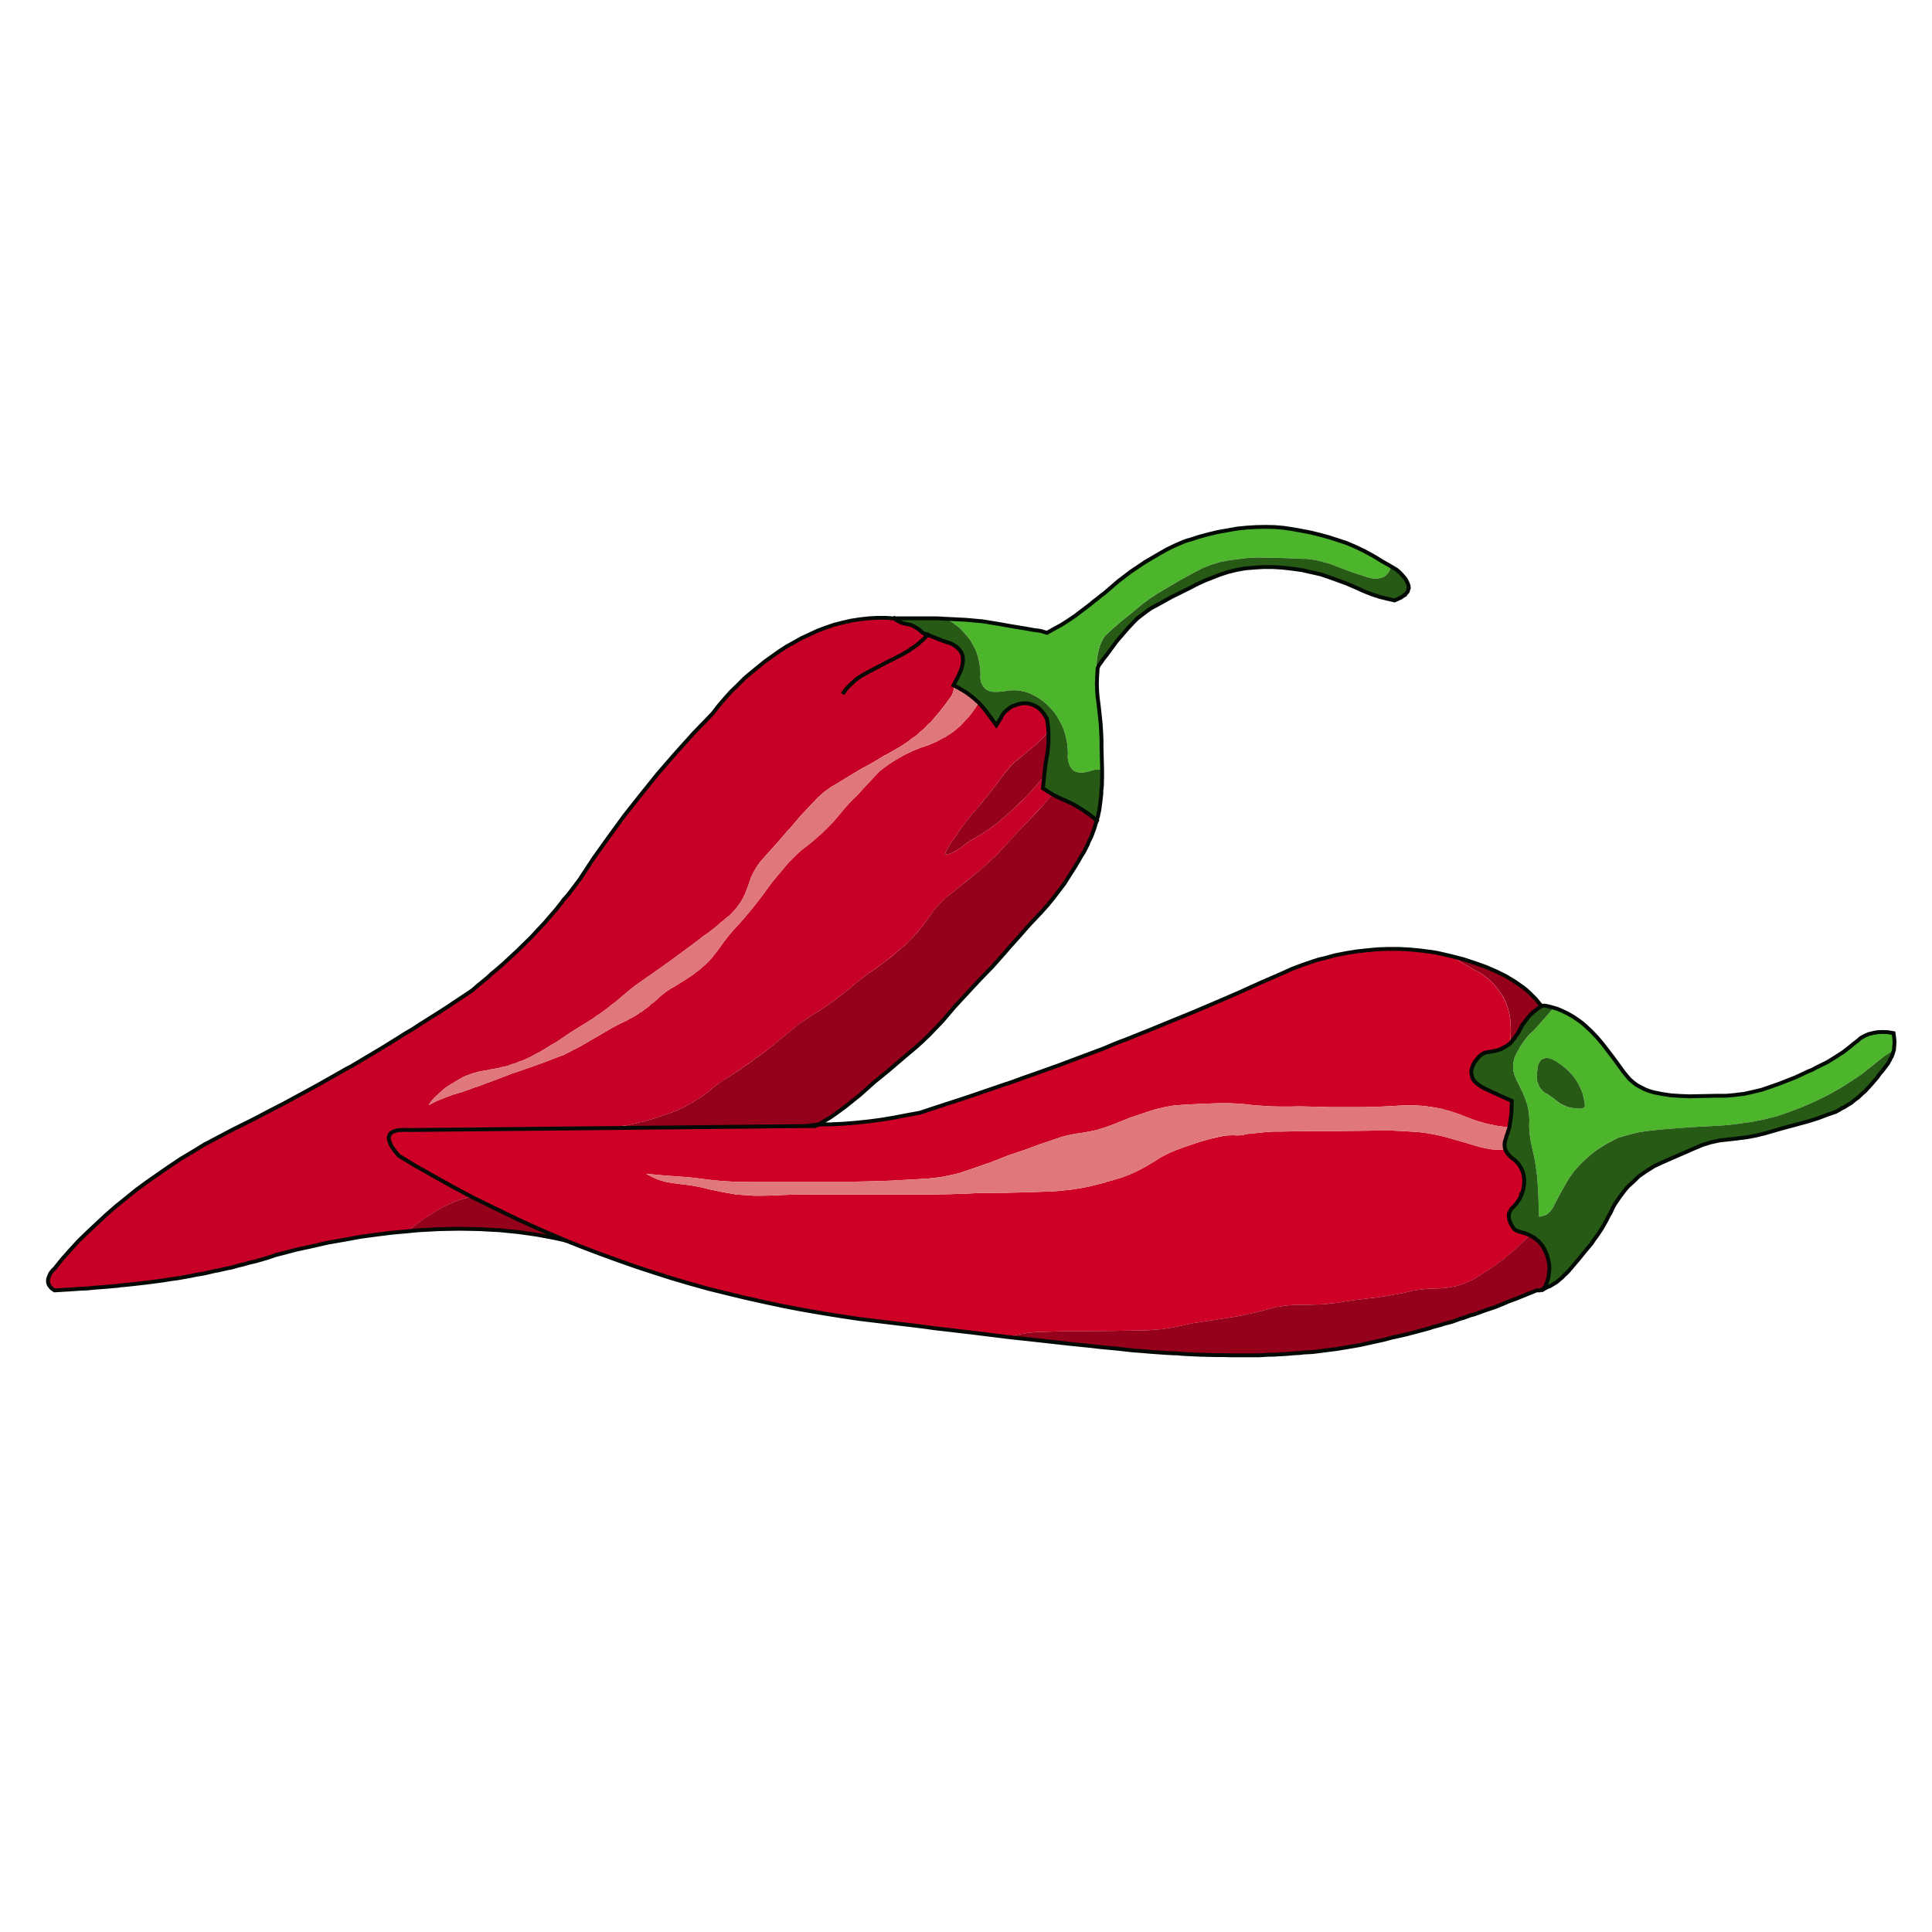<svg xmlns="http://www.w3.org/2000/svg" overflow="visible" width="20" height="20"><path fill-rule="evenodd" clip-rule="evenodd" fill="#4cb52b" d="M11.707 5.918l-.134.102-.133.115-.04.03-.037.031-.04.03-.037.031-.079.06-.077.059-.07.047-.072.046-.075.041-.075.042-.06-.018-.033-.006-.036-.004-.089-.016-.086-.014-.09-.015-.088-.016-.182-.03-.178-.016-.201-.01.033.018.036.022.033.024.034.027.03.028.03.034.027.033.03.04.021.037.022.04.018.041.016.046.01.043.007.048.006.049.002.051-.002.024.002.024.004.022.008.02.018.03.012.015.016.014.013.007.018.008.02.006.024.004h.049l.028-.002.031-.002.044-.01.045-.002h.044l.045.006.04.008.041.014.04.018.041.022.034.021.035.026.032.026.031.031.028.03.028.034.024.035.023.04.02.037.018.04.014.04.013.043.01.043.008.046.004.045.002.05-.002.029.002.028.004.023.008.024.006.02.01.018.012.015.013.014.014.01.018.008.018.004.022.004h.021l.024-.002.026-.006.03-.006.027-.01.032-.006.069-.004-.004-.15-.002-.075v-.073l-.004-.095-.006-.09-.01-.094-.01-.09-.01-.075-.006-.072-.002-.07.002-.072-.008-.1.006-.093.018-.09.012-.043.018-.04.026-.049.041-.041.07-.063.07-.06.143-.114.069-.06.073-.053.075-.051.08-.048.157-.093.158-.086.085-.044.09-.036.092-.027.095-.018.183-.022.093-.006.097.002.19.004.191.008h.044l.045.006.044.006.045.01.087.024.041.013.044.018.168.063.176.056.02.004.021.004h.02l.02.002.015-.004.008-.002h.01l.016-.006.018-.004.012-.01.014-.008.01-.012.011-.012.008-.015.01-.016v-.006l.002-.004.004-.008.008-.018-.026-.016-.024-.013-.049-.028-.051-.032-.026-.015-.024-.014-.085-.046-.087-.041-.088-.038-.091-.03-.093-.03-.091-.025-.093-.023-.093-.018-.099-.018-.094-.014-.095-.008-.093-.002-.097.002-.097.006-.1.01-.101.018-.101.018-.095.023-.09.024-.086.028-.043.012-.042.015-.083.036-.083.04-.083.047-.148.087z"/><path fill-rule="evenodd" clip-rule="evenodd" fill="#275b15" d="M14.358 5.945l-.01.012-.013.008-.012.01-.018.004-.016.006h-.01l-.008.002-.015.004-.02-.002h-.02l-.022-.004-.02-.004L14 5.925l-.168-.063-.044-.018-.041-.013-.087-.024-.045-.01-.044-.006-.045-.006h-.044l-.191-.008-.19-.004-.097-.002-.093.006-.183.022-.095.018-.091.027-.091.036-.085.044-.158.086-.156.093-.081.048-.075.051-.073.053-.07.06-.142.114-.07.06-.07.063-.041.041-.026.05-.018.04-.012.043-.018.089-.006.092.008.101.006-.093.014-.03.022-.029.026-.038.03-.037.106-.144.12-.139.062-.065.031-.031.036-.028.07-.053.038-.026.042-.022.168-.093.176-.087.079-.041.08-.038.165-.065.083-.027.089-.022.089-.016.094-.008.093-.006h.099l.099.006.104.012.101.014.097.022.093.021.09.03.179.065.088.038.091.041.04.016.041.016.04.014.02.005.021.008.08.02.078.018.016-.008.016-.006.014-.008.016-.006.023-.016.01-.007.012-.006v-.004l.002-.002.004-.004.008-.008.014-.016.006-.02V6.1l.002-.004.004-.008-.002-.011v-.01l-.006-.02-.01-.024-.006-.012-.004-.005L14.554 6l-.006-.008-.004-.006-.01-.012-.021-.024-.026-.027-.016-.014-.014-.012-.055-.032-.008.018-.004.008-.002.004v.006l-.01.016-.008.015z"/><path fill-rule="evenodd" clip-rule="evenodd" d="M16.808 11.098l-.106-.146-.11-.143-.058-.069-.06-.063-.063-.06-.034-.027-.031-.024-.063-.043-.064-.036-.067-.031-.035-.014-.034-.01-.051.061-.052.06-.051.057-.051.055-.052.05-.045.057-.042.059-.035.065-.018.036-.008.017-.004.02-.008.036-.002.04.002.035.008.035.012.036.018.037.03.06.029.063.026.063.021.065.016.073.004.04.002.042-.002.073.006.075.01.07.016.076.016.071.013.073.012.073.01.075.01.15.006.155.004.112.01-.004.012-.002.023-.006.02-.008.02-.01.016-.013.015-.016v-.006h.002l.004-.004.008-.008.014-.02.053-.108.062-.107.047-.081.054-.075.059-.07.065-.062.063-.056.07-.05.068-.045.077-.04.05-.025.053-.018.109-.03.063-.013.067-.01.137-.016.322-.025.33-.018.07-.006.072-.008.07-.01.037-.006.037-.004.142-.027.143-.036.13-.045.13-.05.127-.055.126-.061.093-.052.091-.053.043-.03.046-.027.089-.06.083-.067.077-.061.085-.067.089-.055.002-.024v-.018l.002-.004.002-.043-.004-.044-.006-.043-.06-.01-.053-.002-.051.002-.046.008-.047.012-.042.017-.04.022-.033.03-.04.03-.037.03-.075.058-.079.052-.079.049-.083.041-.041.02-.04.022-.043.018-.042.02-.085.039-.174.067-.173.061-.091.022-.091.02-.048.006-.023.002-.022.004-.048.004-.045.004h-.097l-.095.002-.191.004-.097-.004-.093-.006-.093-.014-.089-.018-.047-.014-.043-.018-.044-.021-.037-.022-.04-.03-.034-.03-.033-.037-.03-.037zm-.895-.006l.006-.05.004-.021.008-.016.018-.028.01-.01.014-.006.025-.01.014-.001.018.004.037.011.042.022.061.042.028.021.03.026.049.053.021.028.022.032.018.03.016.03.027.064.016.065.006.032.004.036-.002.011-.004.004-.004.006-.008.002-.008.004-.021.004-.038-.002-.035-.004-.034-.006-.032-.01-.033-.013-.032-.016-.03-.02-.027-.022-.004-.004-.002-.002-.006-.004-.008-.005-.006-.004-.01-.008-.006-.004-.004-.002-.011-.01-.01-.008-.034-.018-.016-.01-.012-.01-.021-.025-.01-.014-.006-.012-.014-.034-.006-.017-.002-.018-.002-.042v-.021l.004-.02z" fill="#4cb52b"/><path fill-rule="evenodd" clip-rule="evenodd" fill="#275b15" d="M15.949 10.977l-.018.028-.008.016-.004.021-.006.05-.004.02v.021l.002.042.002.018.006.017.014.034.006.012.01.014.022.025.011.01.016.01.034.018.01.008.012.01.003.002.006.004.01.007.006.004.008.006.006.004.002.002.004.004.028.022.03.02.03.015.034.014.032.01.034.006.035.004.038.002.021-.004.008-.004.008-.002.004-.006.004-.004.002-.012-.004-.035-.006-.032-.016-.065-.027-.063-.016-.032-.018-.03-.022-.031-.021-.028-.05-.053-.03-.026-.027-.021-.061-.042-.042-.022-.037-.011-.018-.004-.014.002-.025.01-.014.005z"/><path fill-rule="evenodd" clip-rule="evenodd" fill="#275b15" d="M15.714 10.695l-.02.027-.018.028-.012.012-.004.002-.002.004-.004.008-.02.023-.023.018-.022.016-.008.002-.006.004-.011.008-.008.002-.006.004-.012.008-.016.004-.008.002-.006.004-.03.007-.031.006-.032.006-.04.006-.033.016-.03.024-.025.031-.018.022-.014.024-.017.043-.006.02-.002.022.006.04.013.035.012.016.016.017.016.014.022.016.021.014.028.016.075.035.036.016.017.008.02.01.07.031.015.006.018.008.035.016-.002.071-.003.071-.01.067-.01.068-.018.055-.01.028-.008.03-.01.029-.004.031.002.028.002.014.006.016.01.02.014.021.018.02.01.01.013.012.038.03.032.033.023.036.02.041.01.042.006.045-.002.047-.008.054-.016.047-.004.004h-.002v.006l-.004.012-.01.024-.013.02-.008.01-.006.011-.034.04-.024.021-.015.026-.012.026-.002.027.002.028.01.03.014.031.021.034.01.012.016.012.016.007.021.008.054.014.053.022.052.03.043.037.036.042.013.023.016.028.008.022.01.023.014.048.008.043.004.048-.004.043-.004.022-.002.024-.012.043-.008.022-.008.023-.016.022-.015.018.035-.016.008-.006.01-.004.02-.008.033-.02.036-.021.031-.026.032-.027.014-.016.016-.014.031-.032.12-.142.058-.071.06-.07.025-.039.028-.037.053-.08.047-.082.022-.044.024-.041.02-.046.023-.041.054-.08.057-.074.032-.036.035-.031.071-.068.077-.055.081-.05.085-.039.33-.144.085-.036.089-.027.09-.02.096-.01.09-.01.022-.004.024-.002.047-.006.091-.017.091-.022.184-.053.186-.05.09-.026.095-.03.091-.033.095-.033.04-.022.02-.012.003-.004.002-.002h.004l.012-.004.04-.025.04-.024.035-.03.037-.027.034-.032.035-.032.064-.069.06-.071.029-.038.03-.035.054-.073.02-.036.008-.018.01-.015.014-.036.004-.018.006-.015-.09.055-.084.067-.077.061-.083.067-.09.06-.045.027-.043.03-.09.053-.094.052-.126.061-.127.055-.13.05-.13.045-.143.036-.142.027-.037.004-.036.006-.071.01-.071.008-.071.006-.33.018-.322.025-.137.016-.067.01-.063.014-.109.03-.053.017-.05.026-.076.04-.07.045-.069.05-.063.055-.065.063-.06.069-.053.075-.047.081-.061.107-.054.108-.014.02-.008.008-.003.004h-.002v.006l-.016.016-.016.014-.02.01-.02.007-.023.006-.012.002-.01.004-.004-.112-.006-.154-.01-.15-.01-.076-.011-.073-.014-.073-.016-.071-.016-.075-.01-.071-.006-.075.002-.073-.002-.042-.004-.04-.015-.072-.022-.066-.026-.063-.03-.063-.03-.06-.017-.037-.012-.035-.008-.036-.002-.036.002-.04.008-.035.004-.02.008-.017.018-.036.035-.065.042-.06.045-.057.052-.049.051-.055.051-.058.052-.059.051-.061-.051-.014-.042-.008-.035.002-.077.061-.036.032-.03.036-.055.073z"/><path fill-rule="evenodd" clip-rule="evenodd" fill="#95001b" d="M15.405 10.132l.036.033.032.034.031.037.028.04.028.043.02.04.017.041.014.042.012.043.008.044.006.045.002.048.002.047-.006.13.02-.023.003-.008.002-.004.004-.002.012-.012.018-.028.02-.027.043-.081.055-.073.03-.036.036-.032.077-.06-.056-.07-.063-.063-.035-.032-.038-.03-.079-.055-.09-.055-.1-.05-.053-.023-.055-.024-.115-.041-.122-.04-.12-.031.058.037.064.04.065.037.071.04.041.021.04.028z"/><path fill-rule="evenodd" clip-rule="evenodd" fill="#ce0026" d="M14.809 9.853l-.11-.014-.107-.01-.111-.006h-.11l-.111.004-.107.01-.11.012-.111.018-.111.022-.11.03-.058.013-.055.018-.11.037-.111.042-.111.05-.23.1-.227.103-.23.099-.23.098-.233.095-.231.095-.233.093-.06.022-.057.023-.114.048-.47.176-.238.085-.118.041-.117.043-.12.04-.119.041-.237.081-.24.078-.24.079-.136.025-.135.026-.132.022-.13.017-.133.014-.128.01-.129.006-.126.002-.02.008-.016.008H8.34l-2.055.022-2.059.02-.041-.003-.036.002-.031.002-.026.008-.024.008-.018.012-.013.012-.006.018-.006.015.002.022.006.022.01.026.013.025.02.03.024.031.03.036.181.109.188.106.188.105.193.103.235.116.119.058.122.059.12.055.125.056.251.108.18.071.184.07.184.067.185.065.186.061.188.06.187.055.19.053.19.047.191.046.192.043.196.042.193.037.196.034.197.032.2.03.389.047.194.023.096.012.1.014.386.045.388.048.09-.026.095-.016.095-.011.095-.002.186-.006h.19l.343-.004.34-.006.075-.006.08-.006.074-.012.08-.014.161-.035.168-.026.146-.022.147-.023.079-.016.04-.01.04-.008.159-.04.09-.023.093-.014.093-.008h.095l.083-.002.083-.002.083-.006.02-.004.004-.002h.017l.044-.004.166-.027.168-.02.09-.01.046-.008.048-.006.09-.016.091-.017.09-.022.09-.014.09-.008.096-.002.09-.008.044-.008.048-.01.043-.013.043-.016.044-.018.043-.02.08-.05.078-.049.038-.027.04-.026.017-.016.02-.014.04-.027.035-.032.018-.016.02-.013.033-.032.036-.03.065-.063.065-.063-.053-.022-.054-.014-.021-.008-.016-.007-.016-.012-.01-.012-.021-.034-.014-.031-.01-.03-.002-.028.002-.027.012-.026.015-.026.024-.021.034-.04.006-.012.008-.01.013-.02.01-.023.004-.012v-.006h.002l.004-.004.016-.047.008-.054.002-.047-.006-.045-.01-.042-.02-.041-.023-.036-.032-.034-.038-.03-.013-.011-.01-.01-.018-.02-.014-.021-.01-.02-.077-.002-.037-.002-.034-.002-.065-.012-.061-.014-.178-.053-.176-.05-.089-.021-.087-.016-.09-.012-.09-.006-.181-.01h-.182l-.34.004h-.292l-.34.006h-.087l-.085.006-.174.018h-.014v.002l-.012.004h-.013v.002l-.012.004-.028.002-.028.002-.053-.002-.051.002-.05.006-.047.01-.09.021-.092.026-.182.061-.08.03-.076.033-.073.038-.069.043-.083.05-.083.045-.087.04-.087.033-.087.026-.043.012-.012.002-.01.004-.02.008-.173.043-.095.018-.048.006-.045.008-.05.004-.047.006-.095.007-.314.01-.162.004-.158.002h-.12l-.115.006-.178.006-.178.004H8.366l-.193.002-.194.008-.09.002H7.8l-.045-.004-.044-.002-.087-.006-.136-.024-.132-.027-.097-.024-.095-.018-.194-.025-.073-.012-.07-.02-.036-.014-.036-.016-.067-.035.17.016.176.013.087.006.089.01.177.022.095.008.095.006.097.002.099-.002h1.091l.177-.004.182-.006.361-.02.042-.004.043-.004.087-.012.083-.017.087-.02.178-.06.178-.063.16-.063.164-.055.156-.058.164-.055.063-.022.067-.017.067-.014.07-.01.082-.014.083-.018.04-.013.041-.012.083-.03.176-.071.182-.061.09-.028.094-.022.095-.016.098-.007.186-.01.188-.006h.085l.087.004.083.006.084.01.095.007.095.006.095.002h.097l.099-.002.1.002.218.006h.353l.186-.006.186-.01.083-.004.083.002.083.006.085.012.09.016.093.026.091.03.095.037.044.016.047.017.05.014.053.016.053.01.057.012.06.008.063.01.01-.068.01-.067.003-.07.002-.072-.035-.016-.018-.008-.016-.006-.069-.031-.02-.01-.017-.008-.036-.016-.075-.035-.028-.016-.021-.014-.022-.016-.016-.014-.016-.017-.012-.016-.013-.036-.006-.04.002-.021.006-.02.017-.043.014-.024.018-.022.026-.031.03-.024.033-.016.04-.006.031-.006.032-.006.03-.007.005-.004.008-.002.016-.004.012-.008.006-.004.008-.002.011-.008.006-.004.008-.002.022-.016.024-.018.006-.13-.002-.047-.002-.048-.006-.045-.008-.044-.012-.043-.014-.042-.018-.041-.02-.04-.027-.043-.028-.04-.031-.037-.032-.034-.036-.033-.037-.03-.04-.028-.041-.021-.071-.04-.065-.037-.064-.04-.059-.037-.11-.026-.056-.012z"/><path fill-rule="evenodd" clip-rule="evenodd" fill="#df777b" d="M15.392 11.633l-.054-.016-.05-.014-.046-.017-.044-.016-.095-.038-.09-.03-.094-.025-.09-.016-.085-.012-.083-.006-.083-.002-.083.004-.186.01-.186.006h-.353l-.218-.006-.1-.002-.1.002h-.096l-.095-.002-.095-.006-.095-.007-.084-.01-.083-.006-.087-.004h-.085l-.188.006-.186.01-.098.007-.095.016-.093.022-.091.028-.182.06-.176.072-.083.03-.041.012-.04.013-.083.018-.083.014-.069.01-.067.014-.067.017-.063.022-.164.055-.156.058-.164.055-.16.063-.178.064-.178.059-.087.02-.083.017-.087.012-.043.004-.042.004-.361.02-.182.006-.178.004H7.774l-.1.002-.096-.002-.095-.006-.095-.008-.177-.022-.09-.01-.086-.006-.176-.013-.17-.016.067.035.036.016.035.014.071.02.073.012.194.025.095.018.097.024.132.027.136.024.087.006.044.002.045.004h.087l.091-.002.194-.008.193-.002H9.66l.178-.004.178-.006.115-.006h.12l.158-.002.162-.004.314-.01.095-.007.047-.006.05-.004.045-.008.048-.006.095-.018.173-.043.02-.008.01-.004.012-.002.043-.012.087-.026.087-.033.087-.04.083-.045.083-.05.07-.043.072-.038.075-.033.081-.03.182-.061.091-.026.09-.022.048-.01.05-.005.051-.002.053.002.028-.002.028-.002.012-.004v-.002H12.894l.012-.004v-.002h.014l.174-.018.085-.006h.087l.34-.006h.292l.34-.004h.182l.181.01.09.006.09.012.087.016.089.021.176.05.178.053.06.014.066.012.034.002.037.002.077.002-.006-.016-.002-.014-.002-.028.004-.031.01-.03.008-.03.01-.027.018-.055-.063-.01-.06-.008-.057-.012z"/><path fill-rule="evenodd" clip-rule="evenodd" fill="#95001b" d="M15.251 13.245l-.043.02-.044.018-.043.016-.043.013-.048.01-.043.008-.091.008-.095.002-.09.008-.092.014-.089.022-.09.017-.091.016-.048.006-.045.008-.091.01-.168.02-.166.027-.044.004h-.017l-.004.002-.02.004-.083.006-.083.002-.083.002h-.095l-.093.008-.093.014-.09.023-.158.04-.042.008-.04.01-.078.016-.147.023-.146.022-.168.026-.162.035-.079.014-.075.012-.079.006-.075.006-.34.006-.344.004h-.19l-.185.006-.095.002-.095.011-.094.016-.091.026.322.035.324.036.16.016.162.018.16.015.162.018.087.006.089.008.171.012.083.004h.02l.022.002.043.004.168.008.16.004h.077l.08.002h.304l.07-.004.036-.002h.038l.14-.008.067-.006.07-.004.031-.004.016-.002h.018l.067-.004.126-.016.125-.016.12-.02.117-.02.122-.027.123-.027.06-.016.029-.008.031-.006.123-.028.116-.031.119-.032.028-.01.03-.008.059-.016.027-.01.03-.007.06-.016.054-.02.028-.01.03-.008.055-.02.028-.01.03-.007.11-.04.11-.037.107-.044.026-.012.028-.01.055-.02.105-.043.106-.043h.034l.014-.004.016-.006.015-.018.016-.022.008-.023.008-.022.012-.043.002-.024.004-.022.004-.043-.004-.048-.008-.043-.014-.048-.01-.023-.008-.022-.016-.028-.013-.023-.036-.042-.043-.037-.052-.03-.065.063-.065.063-.036.03-.033.032-.02.013-.018.016-.035.032-.04.027-.02.014-.018.016-.039.026-.038.027-.079.05z"/><path fill-rule="evenodd" clip-rule="evenodd" fill="#c60026" d="M7.92 6.846l-.144.117-.072.06-.067.068-.069.067-.065.073-.065.075-.062.081-.197.204-.188.21-.184.21-.173.216-.17.215-.162.222-.158.221-.149.227-.114.15-.032.036-.016.018-.013.02-.06.075-.126.146-.067.07-.067.074-.072.07-.07.07-.15.139-.08.067-.04.033-.037.036-.08.067-.023.016-.02.018-.039.035-.304.202-.156.098-.08.05-.076.051-.081.048-.08.049-.16.099-.323.193-.044.022-.041.024-.083.047-.168.095-.34.186-.174.089-.174.09-.178.09-.175.09-.133.071-.124.076-.125.075-.118.079-.231.16-.113.083-.105.085-.104.085-.101.087-.192.18-.093.09-.085.093-.085.095-.079.099-.017.015-.014.018-.012.016-.008.018-.012.031-.004.014v.028l.004.014.004.012.008.013.02.024.014.01.017.012.17-.01.083-.006.085-.004.081-.008.083-.006.162-.014.018-.004.02-.001.04-.004.078-.008.154-.018.15-.02.074-.012.075-.01.142-.025.034-.008.035-.006.071-.012.067-.016.034-.008.036-.006.067-.015.033-.008.036-.006.063-.018.065-.016.064-.018.065-.015.124-.036.06-.02.013-.006.016-.004.032-.008.172-.045.17-.037.167-.038.168-.03.164-.03.162-.021.16-.02.158-.014.153-.116.156-.1.085-.048.088-.04.09-.031.092-.024-.193-.103-.188-.105-.188-.106-.181-.109-.03-.036-.024-.031-.02-.03-.013-.025-.01-.026-.006-.022-.002-.022.006-.015.006-.018.013-.012.018-.012.024-.008.026-.008.031-.002.036-.002.041.002 2.059-.02.099-.013.047-.008.024-.004.012-.002h.014l.094-.02.046-.012.047-.01.02-.007.01-.004.012-.002.043-.012.087-.028.087-.03.087-.033.079-.038.04-.021.02-.012.003-.004.002-.002h.004l.012-.004.008-.008.004-.004.002-.002h.004l.02-.012.039-.024.038-.027.04-.028.07-.061.075-.053.156-.101.15-.103.036-.028.008-.007.004-.004.002-.002h.004l.02-.012.075-.056.272-.22.07-.058.073-.052.152-.096.077-.052.037-.027.04-.026.035-.03.038-.027.075-.06.061-.055.067-.051.068-.052.07-.047.076-.055.075-.058.07-.059.037-.032.017-.015.02-.014.07-.067.03-.036.017-.018.017-.016.014-.02.016-.017.03-.036.027-.04.014-.019.016-.018.055-.08.065-.074.07-.067.079-.061.015-.016.008-.008.004-.004.002-.002h.004l.036-.027.07-.056.068-.057.07-.055.066-.06.032-.031.016-.016.008-.008.004-.004.002-.002h.004l.063-.063v-.004l.002-.002.004-.004.008-.008.015-.016.032-.031.125-.14.128-.133.065-.07.061-.064.056-.064.05-.057-.052-.031-.048-.032.012-.113-.016.01-.015.014-.03.038-.055.063-.03.031-.032.036-.07.07-.076.072-.16.139-.043.031-.042.032-.043.027-.042.028-.11.065-.101.073-.024.016-.024.014-.041.024-.042.012-.033.007.018-.043.023-.042.026-.043.032-.041.053-.083.06-.077.059-.078.063-.07.061-.076.014-.02.016-.017.031-.036.058-.075.057-.075.055-.077.061-.07.032-.033.036-.03.073-.057.065-.055.065-.055.06-.06.027-.03.03-.027-.006-.071-.01-.067-.016-.026-.014-.022-.03-.037-.017-.018-.016-.014-.036-.02-.04-.015-.02-.006-.02-.002h-.044l-.046.01-.057.02-.025.013-.022.018-.024.018-.02.022-.017.023-.014.03-.046.073-.051-.071-.051-.07-.042-.05-.041-.046-.014.028-.016.027-.02.028-.022.031-.025.03-.028.032-.03.031-.031.034-.038.032-.035.03-.04.027-.02.012h-.003l-.002.002-.004.004-.008.008-.012.003h-.004l-.002.002-.004.004-.02.012-.012.004h-.004l-.002.002-.004.004-.02.012-.043.02-.021.008-.02.01-.087.03-.085.033-.083.04-.08.045-.076.047-.073.053-.036.028-.031.032-.062.067-.069.073-.069.077-.065.063-.061.067-.12.143-.066.067-.067.065-.036.03-.033.031-.072.058-.069.053-.063.061-.061.061L8.104 9l-.111.132-.1.138-.058.075-.06.075-.06.072-.064.073-.061.065-.057.069-.054.07-.05.072-.029.036-.016.018-.013.02-.032.033-.032.033-.035.03-.036.032-.037.027-.036.028-.085.055-.043.026-.042.028-.055.03-.053.037-.052.041-.047.046-.036.027h-.004l-.002.002-.004.004-.008.008-.015.016-.036.026-.034.027-.02.01-.017.012-.036.024-.04.022-.019.01-.018.011-.085.04-.08.043-.159.093-.043.024-.022.012-.02.014-.083.047-.087.045-.086.044-.091.033-.09.036-.181.065-.176.06-.174.067-.087.031-.087.034-.023.006-.022.008-.043.016-.087.03-.085.025-.083.031-.083.034-.083.042.027-.04.032-.036.07-.065.035-.031.04-.028.084-.051.077-.044.083-.031.085-.024.089-.014.01-.004.012-.002.023-.004.048-.008.045-.012.048-.01.043-.015.022-.008.024-.006.043-.018.046-.016.086-.041.042-.024.043-.022.083-.05.04-.025.041-.023.149-.101.154-.095.079-.05.037-.027.04-.026.075-.055.035-.03.038-.027.142-.12.073-.058.077-.054.149-.104.15-.107.298-.221.018-.016.02-.014.039-.027.075-.058.036-.031.017-.016.02-.014.036-.032.018-.015.02-.014.033-.036.032-.033.027-.038.026-.036.022-.039.02-.04.015-.041.016-.04.03-.088.02-.044.023-.04.024-.04.027-.038.066-.074.124-.138.061-.071.03-.036.032-.033.112-.132.119-.125.057-.061.065-.056.067-.049.073-.043.166-.101.083-.05.085-.045.08-.047.039-.024.02-.012.004-.004.002-.002h.004l.011-.004.162-.093.04-.027.041-.028.018-.016.02-.014.04-.027.035-.034.038-.031.035-.036.008-.01.01-.008.02-.016.063-.075.057-.069.052-.069.045-.063.012-.03.008-.026.002-.025-.002-.024.02-.041.021-.04.036-.079.008-.028.006-.025.004-.024.002-.022-.002-.023-.002-.02-.012-.038-.024-.033-.032-.03-.043-.026-.024-.01-.025-.007-.058-.02-.05-.02-.092-.037-.055.055-.016.012-.008.006-.006.008-.032.027-.035.024-.02.012H9.43l-.002.002-.004.004-.008.008-.079.047-.172.087-.166.087-.08.045-.038.024-.034.028-.06.057-.029.03-.023.033.023-.033.028-.03.061-.057.034-.028.037-.024.081-.045.166-.087.172-.087.08-.047.007-.008.004-.004.002-.002h.004l.02-.012.035-.024.032-.027.006-.008.008-.006.016-.012.055-.055-.051-.02-.042-.036-.04-.025-.037-.02-.035-.008-.026-.006-.022-.004-.037-.014-.018-.01-.014-.008-.024-.02-.09-.005h-.09l-.09.006-.087.01-.091.013-.087.02-.091.024-.087.03-.085.031-.08.038-.082.037-.077.044-.079.043-.075.05z"/><path fill-rule="evenodd" clip-rule="evenodd" fill="#df777b" d="M7.817 9.002l-.024.04-.02.043-.03.088-.015.04-.016.041-.02.04-.021.04-.026.035-.027.038-.032.033-.034.036-.02.014-.017.015-.036.032-.02.014-.017.016-.036.031-.075.058-.04.027-.02.014-.017.016-.298.221-.15.107-.149.104-.077.054-.073.057-.142.12-.038.028-.035.03-.075.055-.04.026-.037.028-.08.049-.153.095-.149.1-.041.024-.04.026-.083.05-.043.021-.042.024-.086.041-.046.016-.043.018-.024.006-.022.008-.043.015-.048.01-.045.012-.048.008-.023.004-.012.002-.01.004-.089.014-.085.024-.083.031-.077.044-.085.051-.04.028-.035.031-.069.065-.032.036-.027.04.083-.042.083-.034.083-.031.085-.026.087-.03.043-.015.022-.008.023-.006.087-.034.087-.031.174-.067.176-.06.182-.065.089-.036.09-.033.087-.044.087-.045.083-.047.02-.014.022-.012.043-.024.158-.093.081-.043.085-.04.018-.012.02-.01.04-.021.035-.024.018-.012.02-.01.033-.027.036-.026.015-.016.008-.008.004-.004.002-.002h.004l.036-.027.047-.046.052-.041.053-.038.055-.03.042-.027.043-.026.085-.055.036-.028.037-.027.036-.032.035-.03.032-.033.032-.034.013-.02.016-.017.03-.036.05-.073.053-.069.057-.07.061-.064.063-.073.062-.072.059-.075.057-.075.1-.138L8.105 9l.057-.068.061-.06.063-.062.07-.053.07-.058.034-.031.036-.03.067-.065.065-.067.12-.143.062-.067.065-.063.07-.077.068-.073.062-.067.031-.032.036-.028.073-.053.077-.047.079-.046.083-.04.085-.033.087-.03.02-.01.021-.007.044-.02.02-.012.003-.004.002-.002h.004l.012-.004.02-.012.004-.004.002-.002h.004l.012-.003.008-.008.004-.004.002-.002h.003l.02-.012.04-.028.035-.03.038-.031.031-.034.03-.031.028-.032.025-.03.022-.031.02-.028.016-.027.014-.028-.06-.053-.061-.046-.067-.041-.036-.02-.033-.016.002.024-.002.025-.008.026-.012.03-.045.063-.052.07-.057.068-.063.075-.02.016-.01.008-.008.01-.035.036-.038.031-.036.034-.04.027-.019.014-.018.016-.041.028-.04.027-.162.093-.011.004h-.004l-.002.002-.004.004-.02.012-.04.024-.079.047-.085.045-.083.05-.166.1-.073.044-.067.05-.065.055-.057.061-.119.125-.112.132-.032.033-.03.036-.06.071-.125.138-.066.074-.027.037z"/><path fill-rule="evenodd" clip-rule="evenodd" fill="#275b15" d="M10.76 7.338l.019.018.03.037.013.022.016.026.01.067.006.071v.103l-.004.053-.006.055-.022.127-.014.13-.012.113.048.032.051.031.065.034.07.031.04.018.044.022.085.05.077.053.038.03.04.033.001-.012.004-.01.008-.024.004-.025.008-.03.012-.089.01-.087v-.041l.002-.004.004-.044.002-.087v-.077l-.07.004-.031.006-.028.01-.03.006-.025.006-.024.002h-.021l-.022-.004-.018-.004-.018-.008-.014-.01-.013-.014-.012-.015-.01-.018-.006-.02-.008-.024-.004-.023-.002-.028.002-.03-.002-.049-.004-.045-.008-.046-.01-.043-.013-.044-.014-.04-.018-.039-.02-.037-.023-.04-.024-.035-.028-.034-.028-.03-.031-.031-.032-.026-.035-.026-.034-.021-.041-.022-.04-.018-.041-.014-.04-.008-.045-.006h-.044l-.045.002-.044.01-.031.002-.028.002h-.05l-.023-.004-.02-.006-.018-.008-.013-.007-.016-.014-.012-.014-.018-.032-.008-.02-.004-.021-.002-.024.002-.024-.002-.051-.006-.05-.008-.047-.01-.043-.015-.046-.018-.041-.022-.04-.021-.037-.03-.04-.028-.033-.03-.034-.029-.028-.034-.027-.033-.024-.036-.022-.033-.017-.09-.006H9.26l.024.02.014.007.018.01.037.014.022.004.026.006.035.008.038.02.04.025.04.036.052.02.093.037.05.02.057.02.025.007.024.01.043.026.032.03.024.033.012.038.002.02.002.023-.002.022-.004.024-.006.025-.008.028-.036.08-.022.039-.02.041.034.016.036.02.067.041.061.046.06.053.041.045.042.052.05.069.052.071.046-.073.014-.03.017-.023.02-.022.024-.018.022-.018.025-.014.057-.02.046-.01h.043l.02.003.022.006.04.015.035.02z"/><path fill-rule="evenodd" clip-rule="evenodd" fill="#95001b" d="M9.552 9.584l-.03.036-.016.018-.014.02-.017.015-.016.018-.032.036-.069.067-.02.014-.017.015-.036.032-.071.06-.075.057-.075.055-.071.047-.068.052-.067.051-.061.055-.075.06-.038.027-.035.03-.04.026-.037.027-.077.052-.152.096-.074.052-.069.057-.272.221-.075.056-.02.012h-.004l-.002.002-.004.004-.008.007-.035.028-.15.103-.157.1-.075.054-.07.061-.04.028-.038.027-.04.024-.02.012h-.003l-.002.002-.004.004-.008.008-.012.004h-.004l-.002.002-.004.004-.02.012-.039.021-.079.038-.087.033-.087.03-.087.028-.043.012-.012.002-.01.004-.02.007-.047.01-.046.012-.094.02h-.014l-.012.002-.024.004-.047.008-.1.014 2.056-.022.134-.016.026-.016.031-.018.034-.021.037-.022.075-.053.076-.056.075-.06.077-.062.144-.129.15-.122.14-.12.146-.123.072-.065.069-.067.067-.07.067-.07.123-.145.128-.138.13-.14.133-.137.126-.142.061-.071.064-.07.128-.146.134-.142.062-.07.059-.072.055-.073.056-.073.051-.081.051-.08.05-.082.023-.042.026-.04.042-.082.007-.022.01-.02.02-.04.03-.082.025-.083-.04-.034-.037-.03-.077-.053-.085-.05-.043-.02-.042-.019-.069-.031-.065-.034-.05.057-.055.064-.06.065-.066.069-.128.132-.125.14-.032.032-.015.016-.008.008-.004.004-.002.002v.004l-.063.063h-.004l-.002.002-.004.004-.008.008-.016.016-.032.031-.067.06-.069.055-.067.057-.071.056-.036.027h-.004l-.002.002-.004.004-.008.008-.015.016-.08.061-.069.067-.065.073-.055.081-.016.018-.014.02zM10.154 8.638l.042-.028.043-.027.042-.032.043-.031.16-.139.075-.073.071-.069.032-.036.03-.031.055-.063.03-.038.015-.014.016-.01.014-.13.022-.127.006-.055.004-.053v-.103l-.03.028-.028.03-.059.059-.065.055-.065.055-.073.058-.036.03-.032.033-.06.069-.056.077-.057.075-.058.075-.031.036-.016.018-.014.02-.061.074-.063.071-.06.078-.059.077-.053.083-.032.041-.026.043-.023.042-.018.043.033-.007.042-.012.041-.024.024-.014.024-.016.1-.073zM4.757 12.72l.106.002.103.002.105.006.099.006.1.01.1.01.1.013.095.014.097.018.094.018.095.021-.25-.108-.125-.056-.12-.055-.123-.06-.119-.057-.235-.116-.093.024-.089.031-.088.04-.085.047-.156.1-.153.117.11-.011.11-.006.108-.006.11-.002z"/><path stroke-miterlimit="10" stroke="#030904" stroke-linecap="square" fill="none" d="M9.605 6.572l.093.037.05.02.057.02.025.007.024.01.043.026.032.03.024.033.012.038.002.02.002.023-.002.022-.004.024-.006.025-.008.028-.036.08-.022.039-.02.041.034.016.036.02.067.041.061.046.06.053.041.045.042.052.05.069.052.071.046-.073.014-.03.017-.023.02-.022.024-.018.022-.018.025-.014.057-.02.046-.01h.043l.02.003.022.006.04.015.035.02.016.014.018.018.03.037.013.022.016.026.01.067.006.071v.103l-.004.053-.006.055-.022.127-.014.13-.012.113.048.032.051.031.065.034.07.031.04.018.044.022.085.05.077.053.038.03.04.033M15.955 10.412l.035-.002.042.008.051.014.034.01.035.014.067.031.064.036.063.043.032.024.033.028.063.059.06.063.059.07.109.142.106.146.03.037.033.038.034.03.04.03.037.02.044.023.043.017.047.014.09.018.092.014.093.006.097.004.191-.004.095-.002h.097l.046-.004.047-.004.022-.004.023-.002.048-.006.09-.02.092-.022.173-.06.174-.068.085-.04.042-.02.043-.017.04-.022.041-.02.083-.041.08-.05.078-.05.075-.058.038-.032.04-.03.033-.029.04-.022.04-.017.048-.012.046-.008.051-.002.053.002.06.01.006.043.004.044-.002.043-.002.004V10.847l-.002.024-.006.015-.004.018-.014.036-.01.015-.008.018-.02.036-.055.073-.03.035-.027.038-.061.071-.064.07-.035.03-.034.033-.037.027-.036.03-.04.024-.039.025-.012.004h-.004l-.002.002-.004.004-.02.012-.039.022-.095.033-.09.034-.095.03-.091.025-.186.05-.184.053-.09.022-.092.017-.047.006-.024.002-.021.004-.091.01-.095.01-.091.02-.089.027-.085.036-.33.144-.085.04-.08.05-.078.054-.07.068-.036.031-.032.036-.057.075-.054.079-.023.041-.02.046-.024.041-.022.044-.047.083-.053.079-.028.037-.026.04-.059.069-.057.071-.12.142-.032.032-.016.014-.014.016-.032.027-.031.026-.036.022-.033.02-.02.007-.01.004-.008.006-.035.016M15.955 10.412l-.056-.069-.063-.063-.035-.032-.038-.03-.079-.055-.09-.055-.1-.05-.053-.023-.055-.024-.115-.041-.122-.04-.12-.031-.111-.026-.056-.012-.053-.008-.11-.014-.107-.01-.111-.006h-.11l-.111.004-.107.01-.11.012-.111.018-.111.022-.11.03-.058.013-.055.018-.11.037-.111.042-.111.05-.23.1-.227.103-.23.099-.23.098-.233.095-.231.095-.233.093-.06.022-.057.023-.114.048-.47.176-.238.085-.118.041-.117.043-.12.04-.119.041-.237.081-.24.078-.24.079-.136.025-.135.026-.132.022-.13.017-.133.014-.128.01-.129.006-.126.002" stroke-width=".04"/><path stroke-miterlimit="10" stroke="#030904" stroke-linecap="square" fill="none" d="M15.97 13.348l.016-.018.016-.022.008-.023.008-.022.012-.043.002-.024.004-.022.004-.043-.004-.048-.008-.043-.014-.048-.01-.023-.008-.022-.016-.028-.013-.023-.036-.042-.043-.037-.052-.03-.053-.022-.054-.014-.021-.008-.016-.007-.016-.012-.01-.012-.021-.034-.014-.031-.01-.03-.002-.028.002-.027.012-.026.015-.026.024-.021.034-.04.006-.012.008-.01.013-.02.01-.023.004-.012v-.006h.002l.004-.004.016-.047.008-.054.002-.047-.006-.045-.01-.042-.02-.041-.023-.036-.032-.034-.038-.03-.013-.011-.01-.01-.018-.02-.014-.021-.01-.02-.006-.016-.002-.014-.002-.028.004-.031.01-.03.008-.03.01-.027.018-.055.01-.068.01-.067.003-.07.002-.072-.035-.016-.018-.008-.016-.006-.069-.031-.02-.01-.017-.008-.036-.016-.075-.035-.028-.016-.021-.014-.022-.016-.016-.014-.016-.017-.012-.016-.013-.036-.006-.04.002-.021.006-.02.017-.043.014-.024.018-.022.026-.031.03-.024.033-.016.04-.006.031-.006.032-.006.03-.007.005-.004.008-.002.016-.004.012-.008.006-.004.008-.002.011-.008.006-.004.008-.002.022-.016.024-.018.02-.023.003-.008.002-.004.004-.002.012-.012.018-.028.02-.027.043-.081.055-.073.03-.036.036-.032.077-.06" stroke-width=".04"/><path stroke-miterlimit="10" stroke="#030904" stroke-linecap="square" fill="none" d="M5.851 12.84l.18.071.184.07.184.067.185.065.186.061.188.06.187.055.19.053.19.047.191.046.192.043.196.042.193.037.196.034.197.032.2.03.389.047.194.023.096.012.1.014.386.045.388.048.322.035.324.036.16.016.162.018.16.015.162.018.087.006.089.008.171.012.083.004h.02l.022.002.043.004.168.008.16.004h.077l.08.002h.304l.07-.004.036-.002h.038l.14-.008.067-.006.07-.004.031-.004.016-.002h.018l.067-.004.126-.016.125-.016.12-.02.117-.02.122-.027.123-.027.06-.016.029-.008.031-.006.123-.028.116-.031.119-.032.028-.01.03-.008.059-.016.027-.01.03-.007.06-.016.054-.02.028-.01.03-.008.055-.02.028-.01.03-.007.11-.04.11-.037.107-.044.026-.012.028-.01.055-.02.105-.043.106-.043h.034l.014-.004.016-.006M5.851 12.84l-.095-.021-.094-.018-.097-.018-.095-.014-.1-.014-.1-.01-.1-.01-.1-.005-.104-.006-.103-.002-.106-.002-.105.002-.109.002-.108.006-.11.006-.11.011-.158.014-.16.02-.162.022-.164.03-.168.029-.167.038-.17.037-.172.045-.032.008-.016.004-.014.006-.059.02-.124.036-.065.015-.064.018-.065.016-.063.018-.036.006-.033.008-.067.015-.036.006-.034.008-.067.016-.07.012-.036.006-.034.008-.142.025-.075.01-.073.012-.15.02-.155.018-.079.008-.04.004-.019.001-.018.004-.162.014-.083.006-.08.008-.086.004-.083.006-.17.01-.017-.012-.014-.01-.02-.024-.008-.013-.004-.012-.004-.014v-.028l.004-.014.012-.031.008-.018.012-.016.014-.018.017-.015.08-.1.084-.094.085-.093.093-.09.192-.18.1-.087.105-.085.105-.085.113-.083.23-.16.12-.08.124-.074.124-.076.133-.07.175-.092.178-.088.174-.091.174-.09.34-.185.168-.095.083-.047.041-.024.044-.022.324-.193.16-.099.079-.05.08-.047.078-.051.079-.05.156-.098.304-.202.04-.035.02-.018.021-.016.081-.067.038-.036.04-.033.078-.067.15-.139.071-.07.072-.07.067-.073.067-.071.126-.146.06-.076.013-.02.016-.017.032-.036.114-.15.149-.227.158-.221.162-.222.17-.215.173-.215.184-.212.188-.209.197-.204.062-.08.065-.076.065-.073.07-.067.066-.067.072-.061.144-.117.148-.105.075-.049.079-.043.077-.044.081-.037.081-.038.085-.032.087-.03.09-.023.088-.02.09-.014.088-.01.09-.005h.09l.09.006M11.353 8.494l.002-.012.004-.01.008-.024.004-.025.008-.03.012-.089.01-.087v-.041l.002-.004.004-.044.002-.087v-.077l-.004-.15-.002-.075v-.073l-.004-.095-.006-.09-.01-.094-.01-.09-.01-.075-.006-.072-.002-.07.002-.072.006-.093.014-.03.022-.029.026-.038.03-.037.106-.144.12-.139.062-.065.031-.031.036-.028.07-.053.038-.026.042-.022.168-.093.176-.087.079-.041.08-.038.165-.065.083-.027.089-.022.089-.016.094-.008.093-.006h.099l.099.006.104.012.101.014.097.022.093.021.09.03.179.065.088.038.091.041.04.016.041.016.04.014.02.005.021.008.08.02.078.018.016-.008.016-.006.014-.008.016-.006.023-.016.01-.007.012-.006v-.004l.002-.002.004-.004.008-.008.014-.016.006-.02V6.1l.002-.004.004-.008-.002-.011v-.01l-.006-.02-.01-.024-.006-.012-.004-.005L14.554 6l-.006-.008-.004-.006-.01-.012-.021-.024-.026-.027-.016-.014-.014-.012-.055-.032-.026-.016-.024-.013-.049-.028-.051-.032-.026-.015-.024-.014-.085-.046-.087-.041-.088-.038-.091-.03-.093-.03-.091-.025-.093-.023-.093-.018-.099-.018-.094-.014-.095-.008-.093-.002-.097.002-.097.006-.1.01-.101.018-.101.018-.095.023-.09.024-.086.028-.043.012-.042.015-.083.036-.083.04-.083.047-.148.087-.144.097-.134.102-.133.115-.04.03-.037.031-.04.03-.037.031-.079.06-.077.059-.07.047-.072.046-.075.041-.075.042-.06-.018-.033-.006-.036-.004-.089-.016-.086-.014-.09-.015-.088-.016-.182-.03-.178-.016-.201-.01-.09-.005H9.26" stroke-width=".04"/><path stroke-miterlimit="10" stroke="#030904" stroke-linecap="square" fill="none" d="M9.26 6.402l.023.02.014.007.018.01.037.014.022.004.026.006.035.008.038.02.04.025.04.036.052.02M8.734 7.168l.023-.033.028-.03.061-.057.034-.028.037-.024.081-.045.166-.087.172-.087.08-.047.007-.008.004-.004.002-.002h.004l.02-.012.035-.024.032-.027.006-.008.008-.006.016-.012.055-.055M8.473 11.641l.026-.016.031-.018.034-.021.037-.022.075-.053.076-.056.075-.06.077-.062.144-.129.15-.122.14-.12.146-.123.072-.065.069-.067.067-.07.067-.07.123-.145.128-.138.13-.14.133-.137.126-.142.061-.071.064-.07.128-.146.134-.142.062-.07.059-.072.055-.073.056-.073.051-.081.051-.08.05-.082.023-.042.026-.04.042-.082.007-.022.01-.02.02-.04.03-.082.025-.083M5.851 12.84l-.25-.108-.125-.056-.12-.055-.123-.06-.119-.057-.235-.116-.193-.103-.188-.105-.188-.106-.181-.109-.03-.036-.024-.031-.02-.03-.013-.025-.01-.026-.006-.022-.002-.022.006-.015.006-.018.013-.012.018-.012.024-.008.026-.008.031-.002.036-.002.041.002 2.059-.02 2.055-.021M8.473 11.641l-.02.008-.016.008H8.34M8.473 11.641l-.134.016" stroke-width=".04"/></svg>